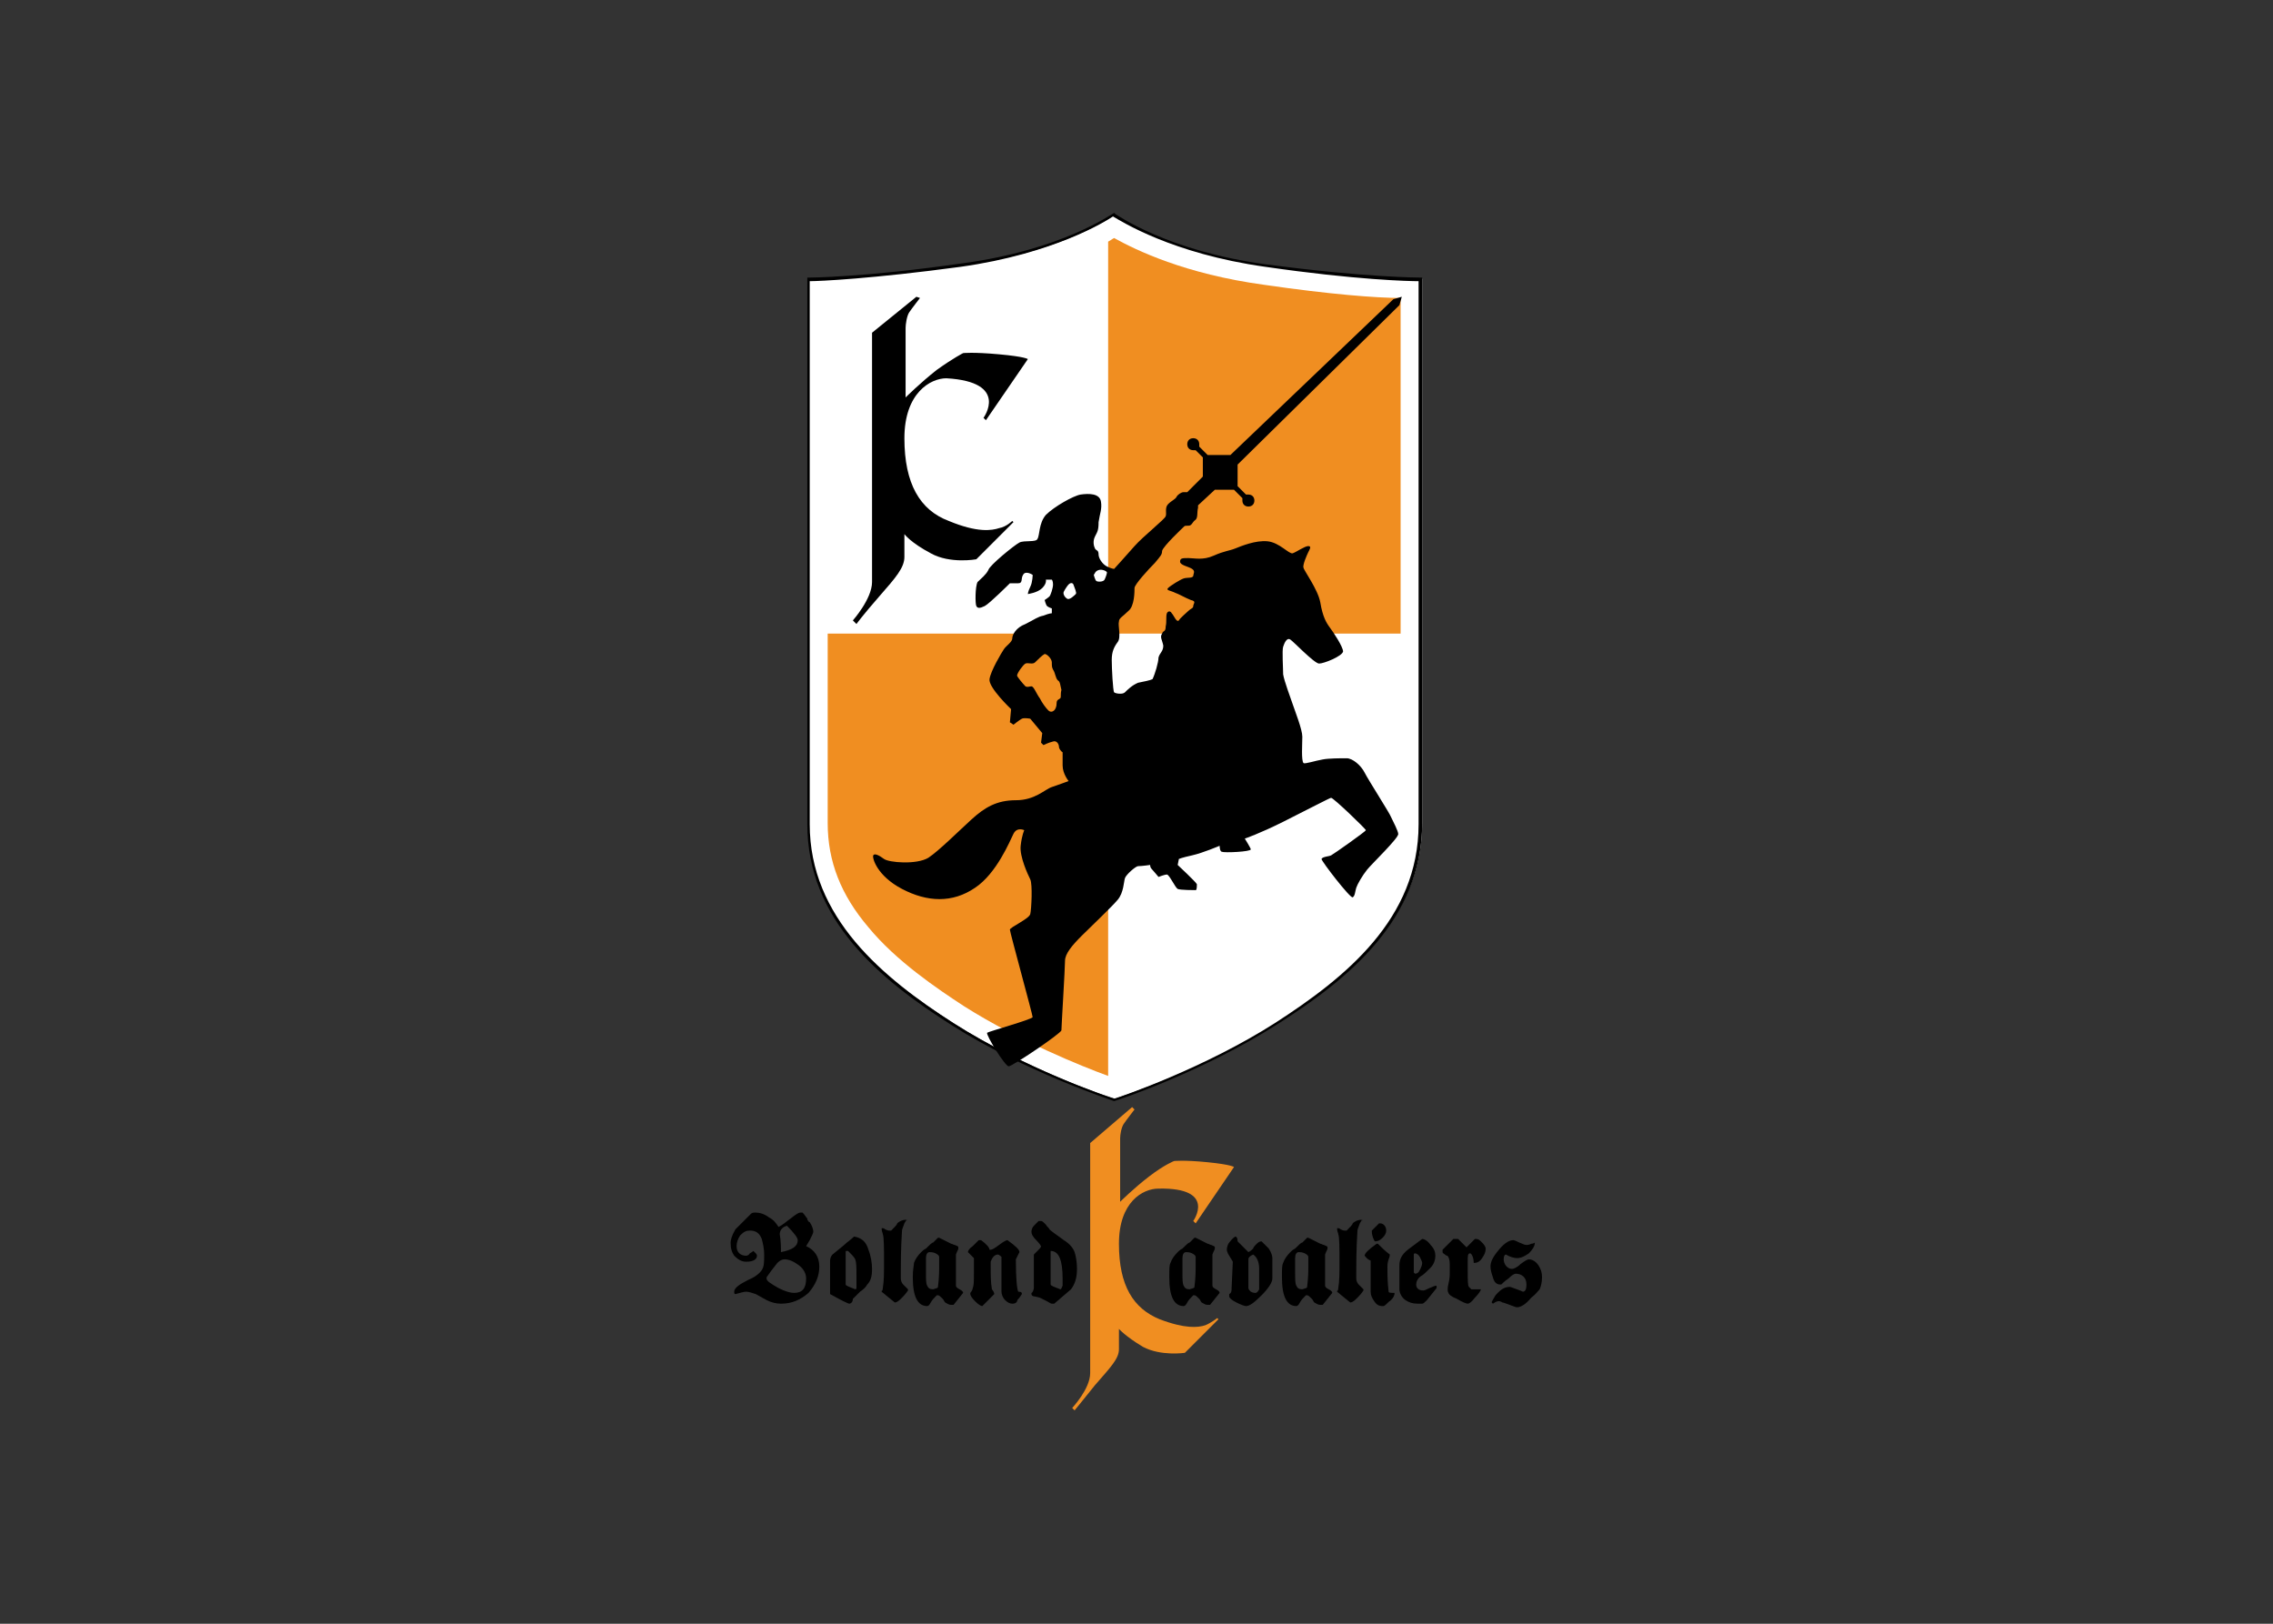 <svg clip-rule="evenodd" fill-rule="evenodd" stroke-linejoin="round" stroke-miterlimit="2" viewBox="0 0 560 400" xmlns="http://www.w3.org/2000/svg"><rect x="0" y="0" width="560" height="400" fill="#333333" stroke="none"/><g fill-rule="nonzero" transform="matrix(.771 0 0 .771 179.817 52.437)"><g><path d="m148.075 322.103.767.766 12.256-18.001s-.766-.766-8.426-1.532c-7.661-.766-10.724-.383-10.724-.383s-3.064 1.149-8.043 4.979-9.192 8.043-9.192 8.043v-20.299c0-1.149.383-3.447 1.149-4.596s3.446-4.596 3.446-4.596l-.766-.766-13.405 11.49v73.536c0 4.979-5.745 11.107-5.745 11.107l.766.766s1.915-2.298 6.511-8.043c4.979-5.745 7.66-8.426 7.66-11.49v-6.511s1.915 2.298 7.66 5.745c5.745 3.064 13.405 1.915 13.405 1.915l10.724-10.724-.383-.383s-1.915 1.532-3.83 2.298c-2.298.766-6.511 1.149-14.554-1.915-8.426-3.447-13.022-10.724-13.022-24.129s7.66-17.618 12.639-17.618c18.767-.383 11.107 10.341 11.107 10.341z" fill="#f08e21"/><path d="m1.77 345.466c-.383 0-.383-.383-.383-.766 0-1.149 1.532-2.298 4.596-3.83 1.915-.766 3.447-1.915 4.213-3.064s.766-2.681.766-4.979c0-1.915-.383-3.447-.766-4.979-.766-1.915-1.915-2.681-3.83-2.681-1.149 0-1.915.383-3.064 1.532-.766 1.149-1.149 2.298-1.149 3.447 0 1.915 1.149 3.064 3.064 3.064 0 0 .766 0 1.149-.766.766-.383 1.149-.766 1.149-.766s.383.383.766.766.383.766.383.766c0 1.149-1.149 1.915-3.447 1.915-1.532 0-2.681-.766-3.83-1.915-.766-1.149-1.149-2.298-1.149-4.213 0-.766.383-2.298 1.532-4.213l4.979-4.979c.383-.383.766-.383 1.532-.383 1.149 0 2.681.383 4.213 1.532 1.532.766 2.298 1.915 3.064 3.064 1.532-.766 2.681-1.915 3.83-2.681 1.915-1.532 2.681-1.915 3.064-1.915h.766c.766.766 1.149 1.532 1.532 1.915v.383c.383.383.383.766.766.766.766 1.149 1.149 2.298 1.149 3.064 0 .383-.383 1.149-1.149 2.681l-1.149 1.915c2.681 1.149 4.213 3.447 4.213 6.511s-1.149 5.745-3.447 8.426c-2.681 2.298-5.362 3.447-8.809 3.447-1.532 0-3.064-.383-4.596-1.149l-3.447-1.915c-1.149-.383-2.298-.766-3.064-.766s-1.915.383-3.447.766zm13.788-1.915c2.298 1.149 3.83 1.532 4.979 1.532 2.681 0 3.83-1.532 3.83-4.596 0-1.532-.766-3.064-2.298-4.213s-3.064-1.915-4.596-1.915c-.766 0-1.532.383-2.298 1.149-1.532 1.915-2.681 3.447-3.447 4.596v.383c0 .766 1.149 1.532 3.83 3.064zm.766-11.49c3.83-.766 5.362-1.915 5.362-3.83 0-.766-1.149-2.298-3.447-4.596-1.532.383-2.298 1.532-2.298 2.681.383 2.298.383 4.213.383 5.745z"/><path d="m44.282 331.295c.766 1.915 1.15 4.213 1.15 6.128 0 2.298-.384 3.83-1.533 4.979-.382.766-1.149 1.532-2.297 2.298-.766.766-1.532 1.532-2.298 2.298-.001 1.149-.767 1.532-1.149 1.532-.384 0-2.681-1.149-6.129-3.064v-10.724c0-.766.384-1.532.766-1.915 2.299-1.915 3.83-3.064 4.596-3.83 1.532-1.149 2.298-1.915 2.298-1.915 2.298.383 3.831 1.532 4.596 4.213zm-7.276.766v10.341c0 .383 1.149.766 3.064 1.532.382 0 .382-.383.382-.383v-4.213c0-2.298 0-3.83-.382-4.979-.384-.766-1.15-1.532-2.299-2.681h-.382c-.383 0-.383 0-.383.383z"/><path d="m48.878 343.551c.383-2.298.383-4.979.383-8.043 0-4.979 0-8.043-.383-9.192 0-.383-.383-.766-.383-1.915.383 0 .766 0 1.149.383.766.383 1.149.383 1.149.383h.766c1.149-1.149 1.915-1.915 1.915-2.298.766-.766 1.915-1.149 2.681-1.149.383 0 .383.383.383.383v-.383s-.383.383-.766 1.149c-.383 1.149-.766 1.915-.766 2.298-.382 6.128-.382 10.724-.382 13.788v1.532c0 .766.382 1.532.765 1.915l1.532 1.532v.383c-.766 1.149-1.532 1.915-1.915 2.298-.766.766-1.532 1.532-2.298 1.532-2.298-1.915-3.83-3.064-4.213-3.447v-.383c0 .383.383 0 .383-.766z"/><path d="m58.836 335.508c.383-1.149 1.149-2.298 2.298-3.447.383-.383.766-.766 1.532-1.149 1.149-1.149 1.916-1.915 2.299-1.915l1.532-1.532h.383l3.83 1.915c.383 0 .766.383 1.149.383.766.383 1.149.383 1.149.766v.383c0 .383-.383.766-.766 1.915v9.958c0 .383.383.766 1.149 1.149s1.149.766 1.149 1.149l-3.064 3.83h-.766c-.766 0-1.149-.383-1.915-.766-.383-.383-.383-.766-.766-1.149-.766-.766-1.149-1.149-1.532-1.149h-.383c-.766.766-1.532 1.532-1.915 2.298s-.766 1.149-1.149 1.149c-3.064 0-4.596-3.064-4.596-9.192-.001-2.681.382-3.83.382-4.596zm7.661 7.66c.383-3.064.383-4.979.383-6.511v-3.064c0-.383-.383-.766-1.149-1.149s-1.532-.383-1.916-.383c-.765 0-1.149.766-1.149 1.915v4.596c0 2.298 0 3.447.384 4.213.383.766.765 1.149 1.915 1.149 1.148-.383 1.532-.383 1.532-.766z"/><path d="m93.307 345.466-.767 1.149c-.382.383-.765.766-.765 1.149-.384.766-1.149.766-1.533.766-.765 0-1.531-.383-2.298-1.149-.766-.766-1.149-1.915-1.149-2.681v-11.107s-.766-.766-1.149-.766c-1.149 0-1.915 1.149-2.298 2.298v1.915c0 2.298 0 4.596.383 6.894.383.383.766 1.149.766 1.532l-3.83 3.83c-.383 0-1.149-.383-2.298-1.532s-1.532-1.915-1.532-2.298v-.383c.383-.383.766-1.149.766-1.532.383-.766.383-2.298.383-4.979v-4.596l-1.915-1.915c0-.383.384-1.149 1.532-1.915.766-.766 1.532-1.532 1.915-1.915h.766c1.532 1.149 2.681 2.298 2.681 3.064h.383c.383 0 1.149-.383 2.681-1.532s2.298-1.532 2.681-1.532c2.681 1.915 3.83 3.064 3.83 3.83 0 0-.383.766-1.149 2.298 0 6.511.383 9.575.766 10.341 1.15 0 1.15.383 1.15.766z"/><path d="m97.137 343.551v-10.724s.382-.383 1.149-1.149c.765-.766 1.149-1.149 1.149-1.532 0 0-.384-.766-1.532-1.915-1.149-1.149-1.532-1.915-1.532-2.681s.383-1.532.766-1.915c.766-.766 1.149-1.149 1.531-1.532h.767c.383 0 .766.383 1.532 1.149.383.766 1.149 1.149 1.149 1.532.383.383 1.915 1.532 4.596 3.447 1.915 1.149 3.064 2.681 3.447 3.83s.765 3.064.765 5.362c0 3.064-.765 4.979-1.914 6.511l-5.363 4.596h-.766c-.383 0-.765-.383-1.532-.766l-2.298-1.149-1.532-.383c-.765 0-1.149-.383-1.149-.766v-.383c.383 0 .767-1.149.767-1.532zm5.361-1.149c0 .383 1.149.766 3.064 1.532.384 0 .384-.383.766-1.149v-2.298c0-5.745-1.149-8.809-3.83-8.809z"/><path d="m140.799 335.508c.383-1.149 1.149-2.298 2.298-3.447.383-.383.766-.766 1.532-1.149 1.148-1.149 1.915-1.915 2.298-1.915l1.531-1.532h.384l3.83 1.915c.383 0 .766.383 1.148.383.767.383 1.149.383 1.149.766v.383c0 .383-.383.766-.766 1.915v9.958c0 .383.383.766 1.149 1.149s1.149.766 1.149 1.149l-3.064 3.83h-.766c-.766 0-1.149-.383-1.915-.766-.383-.383-.383-.766-.766-1.149-.766-.766-1.149-1.149-1.532-1.149h-.383c-.766.766-1.532 1.532-1.915 2.298s-.766 1.149-1.149 1.149c-3.064 0-4.596-3.064-4.596-9.192 0-2.681 0-3.83.384-4.596zm7.659 7.66c.384-3.064.384-4.979.384-6.511v-3.064c0-.383-.384-.766-1.149-1.149-.766-.383-1.532-.383-1.915-.383-.767 0-1.149.766-1.149 1.915v4.596c0 2.298 0 3.447.383 4.213s.766 1.149 1.915 1.149c1.148-.383 1.531-.383 1.531-.766z"/><path d="m160.331 343.551.383-8.426s-.383-.766-1.149-1.915-.766-1.915-.766-1.915c0-.766.383-1.915.766-2.298.384-.383.767-1.149 1.915-1.915.383 0 .767.383.767 1.532l3.447 3.447c.766-.383 1.148-.766 1.531-1.149 0-.383.767-1.149.767-1.149.766-.766 1.148-1.149 1.915-1.149.766.766 1.531 1.532 2.298 2.298.766 1.149 1.149 2.298 1.149 3.064v6.511c0 1.149-1.149 3.064-3.447 5.362s-3.831 3.447-4.979 3.447c-.383 0-1.532-.383-3.064-1.149s-2.298-1.532-2.298-1.915v-.766c.765-.383.765-1.149.765-1.915zm8.809.383v-6.511c0-2.298-.766-3.83-1.915-4.596-.766.383-1.531.766-1.531 1.532v9.192c0 .383.382.766.766 1.149.766.383 1.149.383 1.532.383.382 0 .765-.383 1.148-1.149z"/><path d="m176.8 335.508c.383-1.149 1.149-2.298 2.298-3.447.383-.383.767-.766 1.532-1.149 1.149-1.149 1.915-1.915 2.298-1.915l1.532-1.532h.383l3.831 1.915c.383 0 .765.383 1.148.383.766.383 1.149.383 1.149.766v.383c0 .383-.383.766-.766 1.915v9.958c0 .383.383.766 1.149 1.149s1.149.766 1.149 1.149l-3.064 3.83h-.766c-.766 0-1.149-.383-1.915-.766-.383-.383-.383-.766-.766-1.149-.766-.766-1.149-1.149-1.532-1.149h-.383c-.766.766-1.532 1.532-1.915 2.298s-.766 1.149-1.148 1.149c-3.064 0-4.597-3.064-4.597-9.192 0-2.681 0-3.83.383-4.596zm7.66 7.66c.383-3.064.383-4.979.383-6.511v-3.064c0-.383-.383-.766-1.148-1.149-.767-.383-1.532-.383-1.916-.383-.765 0-1.148.766-1.148 1.915v4.596c0 2.298 0 3.447.383 4.213s.766 1.149 1.915 1.149c1.148-.383 1.531-.383 1.531-.766z"/><path d="m194.419 343.551c.382-2.298.382-4.979.382-8.043 0-4.979 0-8.043-.382-9.192 0-.383-.384-.766-.384-1.915.384 0 .766 0 1.149.383.766.383 1.149.383 1.149.383h.766c1.149-1.149 1.915-1.915 1.915-2.298.766-.766 1.915-1.149 2.681-1.149.384 0 .384.383.384.383v-.383s-.384.383-.767 1.149c-.383 1.149-.766 1.915-.766 2.298-.383 6.128-.383 10.724-.383 13.788v1.532c0 .766.383 1.532.766 1.915l1.532 1.532v.383c-.766 1.149-1.531 1.915-1.915 2.298-.766.766-1.531 1.532-2.298 1.532-2.298-1.915-3.829-3.064-4.213-3.447v-.383c0 .383.384 0 .384-.766z"/><path d="m202.844 333.21c0-.766 1.149-1.915 3.83-3.83h.383c1.149 1.149 2.298 2.298 3.83 3.447 0 0 0 .766-.383 1.532-.383 1.149-.383 1.915-.383 2.298 0 2.298 0 4.979.383 8.043 0 .383.766.383 1.915.383 0 .766-.383 1.532-1.149 2.298-1.149.766-1.532 1.532-2.298 1.915h-.383c-1.149 0-1.915-.383-2.681-1.532s-1.149-1.915-1.149-3.064v-9.958c-1.149-.383-1.532-1.149-1.915-1.532zm2.298-8.043 2.298-2.298h.383c1.149 0 1.915 1.149 1.915 2.298 0 .766-.383 1.532-1.149 2.298s-1.531 1.149-2.298 1.149c-.383 0-.383-.383-.766-1.149-.383-1.149-.383-1.532-.383-2.298z"/><path d="m221.228 327.848c.766 0 1.915.766 2.681 1.915 1.149 1.149 1.533 2.298 1.533 3.447s-.384 2.681-1.533 3.83c-1.148 1.149-2.298 2.298-3.064 2.681-1.148.766-1.531 1.915-1.531 2.681 0 1.149.766 1.915 2.298 1.915.383 0 1.149-.383 1.915-.766 1.149-.383 1.532-.766 2.298-.766v.766l-3.064 3.83c-.766.766-1.149 1.149-1.532 1.149h-1.532c-1.532 0-2.681-.383-3.83-1.149s-1.915-2.298-1.915-3.447v-7.66c0-1.915.766-3.447 2.681-4.979zm-2.681 4.979v5.745l.383.383c.766 0 1.149-.383 1.532-1.149s.766-1.532.766-2.298c0-.383-.383-1.149-.766-1.915s-1.149-1.149-1.532-1.149-.383.383-.383.383z"/><path d="m229.654 342.019c.383-1.532.383-2.681.383-3.447v-2.681c0-1.532-.383-2.298-.766-2.681-.383 0-.766-.383-.766-.383-.383-.383-.766-.383-.766-.766v-.766l3.447-3.447h1.532l2.681 2.681 2.681-2.681h.383c.766 0 1.149.383 1.915 1.149s1.149 1.532 1.149 1.915c0 1.149-.383 1.915-1.149 3.064s-1.532 1.532-2.681 1.532c0-1.915-.766-3.064-1.149-3.064-.766 0-.766.766-.766 2.681v2.681c0 3.064 0 4.979.383 5.362l.766.766h3.064c0 .383-.766 1.532-1.915 2.681-1.149 1.532-1.915 1.915-2.298 1.915s-1.532-.383-3.447-1.532c-1.915-.766-2.681-1.532-2.681-1.915-.383-.383-.383-1.532 0-3.064z"/><path d="m243.825 348.53-.383-.383c0-.383.383-.766.766-1.532s.766-1.149 1.149-1.532c1.149-1.149 2.298-1.915 3.83-1.915.383 0 1.149.383 2.298.766s1.915.766 1.915.766c.766 0 1.149-.766 1.149-2.298 0-2.298-1.532-3.447-3.447-3.447-.383 0-1.149.383-2.298 1.532-1.149.766-1.915 1.532-2.298 1.915h-.383c-1.149 0-1.915-.766-2.298-2.298-.383-1.149-.766-2.298-.766-3.447 0-1.532.766-3.064 2.681-5.362s3.447-3.064 4.596-3.064c.383 0 1.149.383 1.915.766 1.149.383 1.532.766 2.298.766.383 0 .766 0 1.532-.383.766 0 1.149-.383 1.149-.383 0 1.149-.766 2.298-1.915 3.447-1.149.766-2.298 1.532-3.83 1.532-.766 0-2.298-.383-3.447-1.149-.383 0-.766.383-.766 1.532 0 1.532 1.149 3.064 2.681 3.064.383 0 1.532-.383 2.681-1.532 1.532-1.149 2.298-1.532 2.681-1.532 1.149 0 2.298.766 3.064 1.915s1.149 2.298 1.149 3.83-.383 3.064-.766 3.83c-.383.383-1.149 1.532-2.681 2.681-1.915 2.298-3.447 3.064-4.596 3.064-.383 0-1.149-.383-2.298-.766s-1.915-.766-2.298-.766c-1.149-.766-1.915-.383-3.064.383z"/></g><g><path d="m171.438 16.852c-31.406-4.596-47.875-15.703-48.641-16.086-.766.383-16.851 11.873-48.641 16.086-32.172 4.213-49.023 4.213-49.023 4.213v173.882c0 29.874 22.596 49.024 46.343 63.961 23.363 14.937 50.938 24.129 51.704 24.129.767-.383 28.342-9.192 51.705-24.129s46.343-34.087 46.343-63.961v-173.882s-17.618 0-49.79-4.213z" fill="#fff"/><path d="m81.051 65.493.765.766 13.405-19.533s-.765-.766-9.191-1.532-11.49-.383-11.49-.383-3.064 1.532-8.426 5.362c-5.362 4.213-9.958 8.809-9.958 8.809v-22.214c0-1.149.383-3.83 1.149-4.979s3.447-4.596 3.447-4.596l-1.15-.383-14.17 11.49v79.664c0 5.362-6.128 12.256-6.128 12.256l1.149 1.149s1.915-2.681 7.277-8.809 8.043-9.192 8.043-12.639v-7.277s1.915 2.681 8.426 6.128c6.128 3.447 14.554 1.915 14.554 1.915l11.873-11.873-.383-.383s-1.915 1.915-4.213 2.298c-2.298.766-6.895 1.532-16.086-2.298-9.192-3.447-14.171-11.873-14.171-26.427s8.426-19.15 13.405-19.15c20.299 1.149 11.873 12.639 11.873 12.639z"/><path d="m170.672 22.98c-25.278-3.447-40.981-11.107-47.875-14.937-.766.383-1.149.766-1.915 1.149v125.241h93.452v-107.24c-7.66 0-22.597-1.149-43.662-4.213z" fill="#f08e21"/><path d="m31.261 134.433v60.514c0 12.256 4.212 22.98 13.021 33.321 8.809 10.724 21.831 19.533 30.641 25.278 17.617 11.107 37.533 19.15 45.959 22.214v-141.327z" fill="#f08e21"/><path d="m122.797 283.803c-1.149-.383-28.725-9.575-51.704-24.129-22.981-14.554-46.343-33.704-46.343-64.344v-174.648h.383s17.617 0 49.406-4.596c31.406-4.213 47.492-15.703 48.258-16.086l.383.383c.767.383 16.852 11.873 48.258 16.086 31.789 4.213 49.024 4.213 49.407 4.213h.383v174.265c0 30.64-23.363 49.79-46.343 64.344-23.363 14.937-50.556 24.129-52.088 24.512zm-97.281-261.972v173.499c0 29.874 23.362 49.024 45.96 63.578 22.214 14.171 48.64 23.363 51.321 24.129 2.682-.766 29.109-9.958 51.322-24.129 22.597-14.554 45.96-33.321 45.96-63.578v-173.499c-3.064 0-19.916-.383-49.024-4.596-29.874-4.213-45.96-14.554-48.641-16.086-2.298 1.532-18.767 11.873-48.641 16.086-28.341 3.83-45.193 4.596-48.257 4.596z"/><path d="m214.717 26.81-2.681.766-52.088 49.79h-7.277l-2.681-2.681v-.766c0-1.149-.766-1.915-1.915-1.915s-1.915.766-1.915 1.915.766 1.915 1.915 1.915h.766l2.298 2.298v6.128l-4.979 4.979h-1.149c-.765 0-1.914.766-2.298 1.532-.382.766-1.531 1.149-2.681 2.298-1.148 1.149-.382 3.064-.766 3.83 0 .766-7.277 6.511-9.958 9.575s-6.511 7.277-6.511 7.277-.766 0-2.298-.766-2.681-2.681-2.681-3.83c0-1.532-.766-1.149-1.149-1.915s-.766-2.298 0-3.83 1.149-1.915 1.149-4.596c.383-2.681 1.149-4.213.766-6.511-.383-2.681-3.83-2.681-6.511-2.298-2.298.383-8.426 3.83-11.107 6.511-2.298 2.681-1.915 6.511-2.681 7.66-.383 1.149-4.213.383-5.745 1.149s-9.575 7.277-9.958 8.809c-.766 1.532-2.298 2.681-3.447 3.83-.766 1.532-.766 6.894-.383 7.66s1.149.766 2.681 0 8.043-7.277 8.043-7.277h2.681c1.532 0 .766-1.532 1.532-2.681.766-1.532 3.064 0 3.064 0s0 2.298-.766 3.83-.766 2.298-.766 2.298 3.064-.383 4.596-1.915 1.149-2.681 1.149-2.681h1.915s.383.383.383 1.532-.766 3.447-1.149 3.83-1.532 1.149-1.532 1.149.384 1.532.766 1.915c.383.383 1.532.766 1.532.766v1.532s-.766 0-2.681.766c-1.915.383-2.681 1.149-5.745 2.681-3.064 1.149-4.213 3.447-4.213 4.596s-1.915 2.298-2.681 3.447-4.213 6.894-4.596 9.575 6.894 9.575 6.894 9.575l-.383 4.213 1.149.766s1.915-1.532 2.681-1.915 2.681 0 2.681 0l3.83 4.596-.383 3.064.766.766s1.532-.766 3.064-1.149c1.149-.383 1.915.766 1.915 1.915.383 1.149 1.149 1.532 1.149 1.532v4.213c0 2.681 1.915 4.979 1.915 4.979s-3.064 1.149-5.362 1.915-5.362 4.213-11.49 4.213-9.958 2.298-14.171 6.128-10.341 9.958-13.788 12.256c-3.83 2.298-12.639 1.532-14.171.383s-3.064-1.915-3.447-1.149 1.149 6.511 9.192 10.724 16.086 4.596 23.363-.383c6.894-4.596 11.107-14.937 12.256-17.235s3.447-1.149 3.447-1.149-.766 1.532-1.149 4.979 2.298 9.192 3.064 10.724.383 9.575 0 11.107-6.511 4.213-6.511 4.979 7.277 27.193 7.277 27.959c-.383.766-14.171 4.596-14.554 4.979-.383.766 5.745 10.724 6.894 10.724s16.469-10.341 16.852-11.49c0-1.149 1.149-19.916 1.149-22.214s2.298-4.979 5.362-8.043 9.575-9.192 11.49-11.49 1.915-5.745 2.298-6.894 3.447-3.83 4.213-3.83c1.149 0 3.831-.383 3.831-.383s0 .766.382 1.149c.383.383 2.299 2.681 2.299 2.681s1.915-.766 2.681-.766 2.681 4.213 3.447 4.596 5.361.383 5.745.383c.383 0 .383-1.149.383-1.915-.383-.766-6.128-6.128-6.128-6.128l.383-1.915s.766-.383 4.213-1.149 8.809-3.064 8.809-3.064 0 1.915.766 1.915c.766.383 9.192 0 9.192-.766 0-.383-1.915-3.447-1.915-3.447s4.596-1.532 12.256-5.362 14.937-7.66 15.32-7.66c.766 0 11.107 9.958 11.107 10.341s-10.342 7.66-11.107 8.043c-.766.383-2.682.383-3.064 1.149 0 .766 9.192 12.639 9.958 12.256s.766-1.915 1.149-3.064 1.915-3.83 3.447-5.745c1.531-1.915 10.341-10.341 9.958-11.49 0-.766-1.532-3.83-2.298-5.362-.384-1.149-7.277-11.873-8.427-14.171-1.148-2.298-3.829-4.596-5.745-4.596-1.915 0-5.744 0-7.66.383-2.298.383-5.744 1.532-6.127 1.149-.767-.766-.384-6.128-.384-8.426s-2.298-8.043-3.063-10.341c-.767-2.298-2.682-7.277-3.064-9.575 0-1.915-.383-7.66 0-8.809s1.149-3.064 2.298-2.298c.766.383 7.66 7.66 9.192 7.66s7.277-2.298 7.66-3.83c0-1.532-3.064-6.128-4.213-7.66s-2.299-3.447-3.064-8.043c-.766-4.213-5.362-10.341-5.362-11.107-.383-.766 1.149-4.213 1.532-4.979s1.149-1.915 0-1.915-3.83 1.915-4.979 2.298-4.213-3.447-8.043-3.83-8.426 1.532-10.341 2.298-3.447.766-6.894 2.298-6.128.766-8.043.766-2.681 0-2.681 1.149 2.681 1.532 3.83 2.298.383 1.532.383 2.298c-.383.766-1.915.383-3.064.766s-4.213 2.298-4.979 3.064.766.766 2.298 1.532c1.149.383 3.064 1.532 4.979 2.298 1.915.383.766 1.149.766 1.915s-.766.766-1.532 1.532-2.681 2.298-3.064 3.064c-.766.766-1.532-1.532-2.298-2.298-.383-.766-1.149-.766-1.532 0-.383 1.149 0 2.681-.383 4.213 0 1.915-.766 1.149-1.149 2.298-.766 1.149 0 1.915.383 3.83 0 1.915-1.149 2.298-1.532 3.83 0 1.532-1.149 5.362-1.915 6.894-.766.383-2.682.766-4.597 1.149-1.915.766-3.447 2.298-4.213 3.064s-3.064.383-3.447 0-.766-7.66-.766-10.341.766-4.213 1.915-5.745 0-5.362.383-6.511c0-1.149 1.149-1.532 3.064-3.447 1.915-1.532 1.915-6.128 1.915-7.277s4.596-6.128 6.511-8.043c1.915-2.298 2.298-2.681 2.298-3.83.383-1.532 6.512-7.277 6.894-7.66.383-.383.383-.383 1.532-.383s1.149-1.149 2.298-1.915c.766-.766.383-2.298.766-3.83v-.766l5.362-4.979h6.128l2.681 2.681v.766c0 1.149.767 1.915 1.916 1.915 1.148 0 1.915-.766 1.915-1.915s-.767-1.915-1.915-1.915h-.767l-2.681-2.681v-6.894l51.705-50.939zm-109.155 128.305c-.383.383-1.149.383-1.149 1.532s-.383 1.915-.766 2.298-1.149.766-1.915 0c-.765-.766-1.914-2.298-2.681-3.83-1.149-1.532-1.914-3.83-2.681-3.83-.765 0-1.149.383-1.914 0-.766-.766-2.681-3.064-2.681-3.447 0-.766 1.915-3.447 2.681-3.83.765-.383 2.298.383 3.063-.383.767-.766 2.299-2.298 3.065-2.681.765 0 2.298 1.532 2.298 2.681s0 1.532.383 2.298c.766 1.149.766 2.681 1.532 3.447.766.383.766 1.532 1.149 3.064-.384 1.532 0 2.298-.384 2.681zm4.979-33.321c-.383.383-1.915 1.915-2.681 1.532-.765-.383-1.531-1.532-1.149-2.298.384-.766 1.149-1.915 1.532-2.298s1.149-.766 1.532 0c.383 1.149 1.149 2.681.766 3.064zm9.192-4.596c-.383.766-2.298.766-2.681.383s-.766-1.915-.766-1.915c.384-.383.384-1.149 1.532-1.532 1.149-.383 2.681.383 2.681.766s-.383 1.532-.766 2.298z"/></g></g></svg>